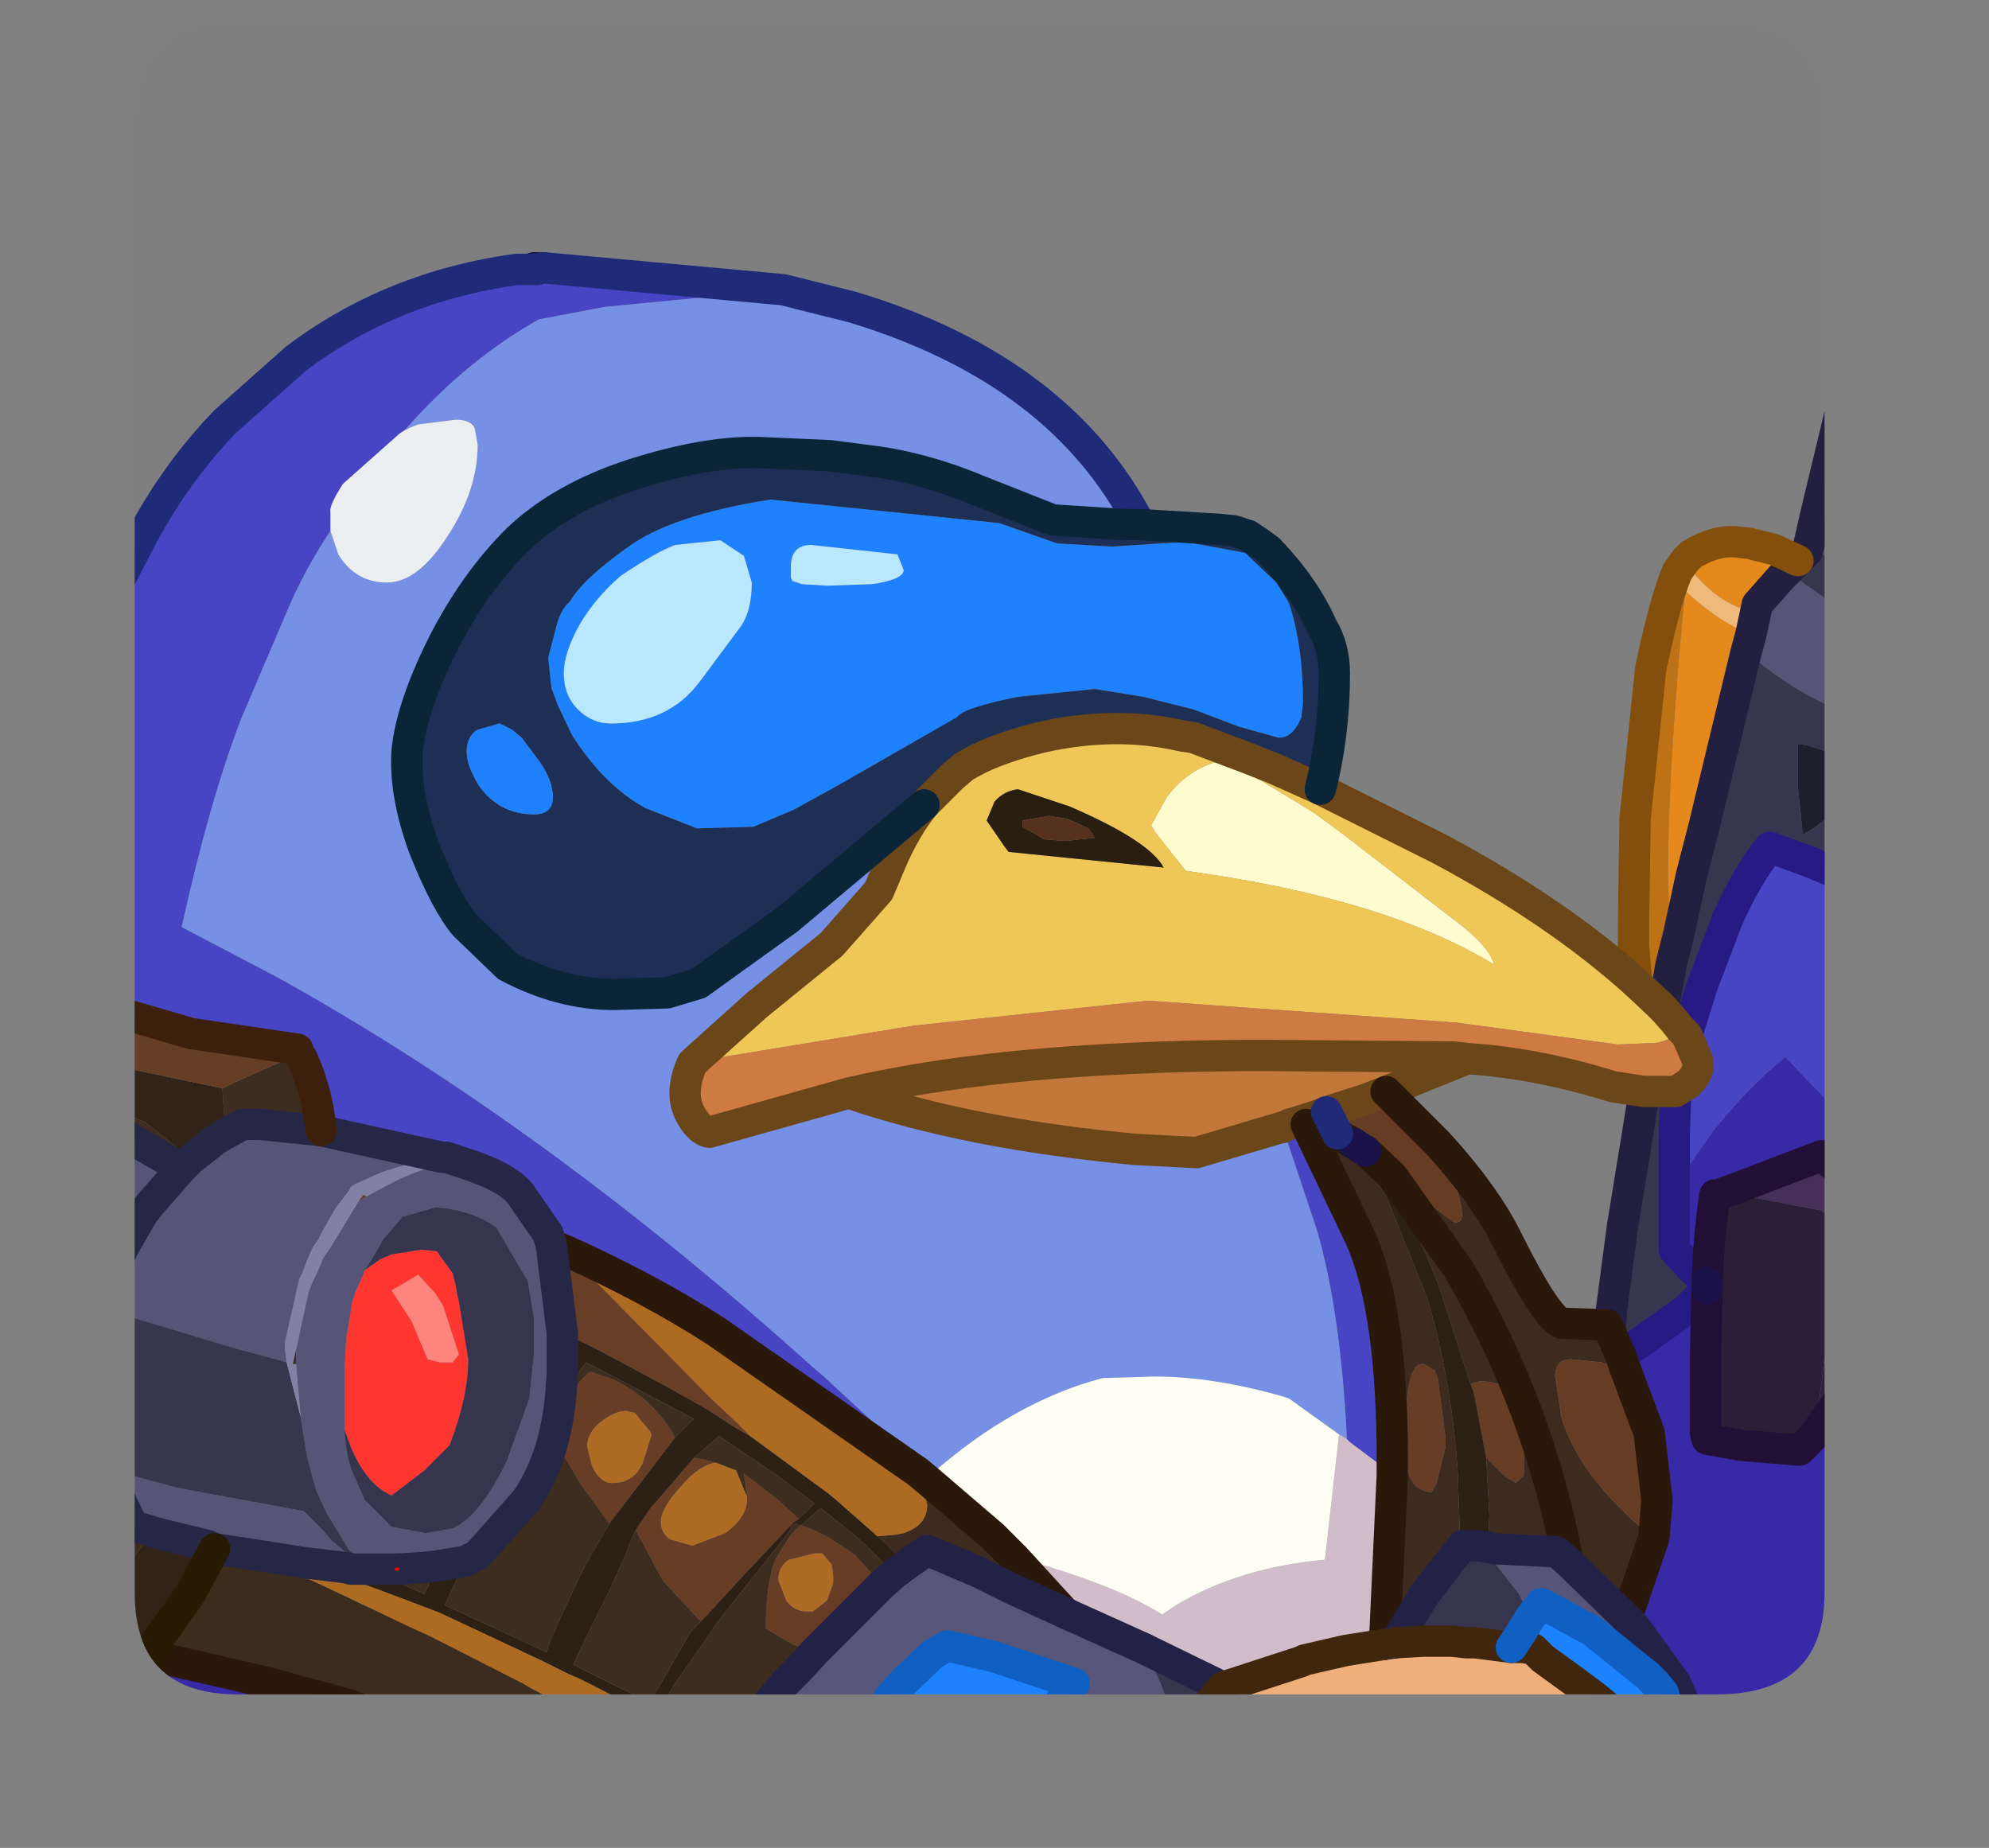 <?xml version="1.0" encoding="UTF-8" standalone="no"?>
<svg xmlns:ffdec="https://www.free-decompiler.com/flash" xmlns:xlink="http://www.w3.org/1999/xlink" ffdec:objectType="frame" height="59.0px" width="63.5px" xmlns="http://www.w3.org/2000/svg">
  <rect width="100%" height="100%" fill="#808080" stroke="none"/>
  <g transform="matrix(1.0, 0.0, 0.0, 1.0, 4.3, 0.7)">
    <clipPath id="clipPath0" transform="matrix(1.0, 0.0, 0.0, 1.0, 0.0, 0.0)">
      <path d="M50.5 0.0 Q53.95 0.0 53.95 3.3 L53.95 50.15 Q53.95 53.4 50.5 53.4 L3.3 53.4 Q0.0 53.4 0.0 50.15 L0.0 3.3 Q0.0 0.0 3.3 0.0 L50.5 0.0" fill="#000000" fill-rule="evenodd" stroke="none"/>
    </clipPath>
    <g clip-path="url(#clipPath0)">
      <use ffdec:characterId="2" height="59.0" transform="matrix(1.0, 0.0, 0.0, 1.0, -4.3, -0.7)" width="63.5" xlink:href="#shape1"/>
    </g>
    <use ffdec:characterId="3" height="53.4" transform="matrix(1.0, 0.0, 0.0, 1.0, 0.0, 0.0)" width="53.95" xlink:href="#shape2"/>
  </g>
  <defs>
    <g id="shape1" transform="matrix(1.0, 0.0, 0.0, 1.0, 4.3, 0.7)">
      <path d="M56.35 4.15 L56.85 1.75 57.75 2.3 58.7 2.8 58.2 5.35 58.15 5.35 57.85 5.2 56.7 4.45 56.35 4.15" fill="#8f8eae" fill-rule="evenodd" stroke="none"/>
      <path d="M56.85 1.75 L56.9 1.65 57.0 1.2 57.1 0.55 Q57.8 0.05 58.7 -0.2 L58.7 2.8 57.75 2.3 56.85 1.75" fill="#cae5ee" fill-rule="evenodd" stroke="none"/>
      <path d="M58.7 5.5 L58.7 19.05 58.4 18.95 56.0 18.15 55.7 18.0 Q54.4 17.4 53.45 16.7 L53.7 15.6 Q54.55 16.35 55.95 16.75 L56.9 11.95 57.95 6.5 56.15 5.1 56.35 4.15 56.7 4.45 57.85 5.2 58.15 5.35 58.2 5.35 58.7 5.5 M58.7 20.3 L58.7 23.05 55.7 22.45 54.8 22.15 Q53.3 21.55 52.05 20.6 L51.45 20.1 51.6 19.55 51.75 18.85 51.8 18.6 52.55 17.75 52.75 17.55 54.1 18.5 55.45 19.2 55.8 19.35 58.7 20.3 M-3.8 46.85 L-3.8 44.6 -3.75 44.6 -3.6 44.6 -1.25 44.75 -1.15 44.8 -1.0 45.65 -0.85 46.2 1.15 46.75 1.35 46.8 2.15 46.95 5.4 47.55 6.0 48.15 6.3 48.5 7.25 49.3 7.45 49.4 7.3 49.4 6.9 49.4 6.7 49.35 5.45 49.2 3.85 48.95 2.55 48.75 2.35 48.65 0.9 48.3 0.55 48.2 0.05 48.05 -0.05 48.05 -0.5 47.1 -0.6 46.9 -0.85 46.3 -2.0 46.55 -3.3 46.8 -3.8 46.85 M-3.8 39.35 L-3.8 35.4 Q-2.95 34.8 -1.85 34.8 L-1.05 34.9 -0.15 35.65 1.5 36.6 1.8 36.3 2.45 35.8 2.55 35.7 2.65 35.65 2.9 35.5 3.45 35.2 4.0 35.2 5.95 35.4 9.8 36.25 Q8.15 36.55 7.4 36.95 L7.05 37.1 6.9 37.2 6.85 37.3 6.4 37.9 6.0 38.6 5.85 38.9 5.7 39.1 5.5 39.55 5.35 39.95 5.25 40.15 4.8 42.15 4.8 42.35 4.85 42.8 4.7 42.75 3.2 42.35 -0.95 41.1 -0.8 40.35 -0.4 39.2 0.2 38.15 0.45 37.8 1.5 36.6 0.45 37.8 0.2 38.15 -0.4 39.2 -0.8 40.35 -3.8 39.35 M47.65 51.0 L47.7 51.05 47.9 51.25 48.3 52.8 46.5 51.35 46.1 51.15 Q45.6 50.85 44.9 50.5 L44.55 50.95 44.2 50.2 43.3 49.05 43.15 48.9 42.9 48.65 43.2 48.7 43.45 48.75 44.45 48.8 45.4 48.85 45.75 49.15 47.65 51.0 M5.3 44.55 L5.15 42.85 5.15 42.55 5.15 42.4 5.55 40.55 5.65 40.3 5.95 39.65 6.0 39.5 6.3 39.05 7.15 37.65 7.4 37.5 8.05 37.15 Q9.25 36.5 10.4 36.4 11.85 36.85 12.3 37.4 L13.2 38.7 13.3 39.05 13.65 41.85 13.65 43.2 13.6 43.9 Q13.4 45.9 12.5 47.2 L10.95 48.95 10.55 49.15 9.65 49.3 9.2 49.35 8.45 49.4 8.4 49.4 8.35 49.4 7.8 49.4 7.5 49.25 6.85 48.8 6.15 47.65 5.8 46.9 5.7 46.55 5.5 45.8 5.3 44.55 M7.35 39.85 L7.3 40.0 7.05 40.55 6.95 40.85 6.75 42.1 6.7 43.15 6.7 43.6 6.7 44.95 Q6.75 45.85 6.95 46.3 L7.35 47.2 7.5 47.35 8.0 47.85 8.2 48.05 9.3 48.25 10.15 48.1 10.25 48.05 Q11.1 47.6 11.9 45.9 L12.6 43.95 12.75 42.5 12.75 41.95 12.75 41.4 12.55 40.2 11.55 38.5 11.35 38.35 Q10.55 37.9 9.6 37.85 L8.55 38.15 7.95 38.85 7.6 39.45 7.35 39.85 M-0.85 46.3 L-0.85 46.2 -0.85 46.3" fill="#565577" fill-rule="evenodd" stroke="none"/>
      <path d="M58.7 2.8 L58.7 5.5 58.2 5.35 58.7 2.8 M53.7 15.6 L54.7 11.45 56.15 5.1 57.95 6.5 56.9 11.95 55.95 16.75 Q54.55 16.35 53.7 15.6" fill="#717098" fill-rule="evenodd" stroke="none"/>
      <path d="M49.5 17.2 L49.6 17.1 49.7 17.0 Q50.45 16.55 51.1 16.6 L51.55 16.65 52.35 16.85 53.1 17.2 52.75 17.55 52.55 17.75 51.8 18.6 51.75 18.85 Q50.6 18.65 49.65 17.45 L49.55 17.35 49.5 17.2 M49.5 18.15 L49.65 18.3 Q50.65 19.2 51.6 19.55 L51.45 20.1 50.1 25.7 49.7 27.25 49.3 29.1 49.05 30.1 48.95 27.35 Q48.95 24.15 49.4 19.2 L49.5 18.15" fill="#e68a1d" fill-rule="evenodd" stroke="none"/>
      <path d="M49.15 17.8 L49.25 17.55 49.5 17.2 49.55 17.35 49.65 17.45 Q50.6 18.65 51.75 18.85 L51.6 19.55 Q50.65 19.2 49.65 18.3 L49.5 18.15 49.15 17.8" fill="#f0bb79" fill-rule="evenodd" stroke="none"/>
      <path d="M47.95 30.7 L47.85 29.5 47.85 28.8 47.9 25.45 48.4 20.65 Q48.8 18.75 49.15 17.8 L49.5 18.15 49.4 19.2 Q48.95 24.15 48.95 27.35 L49.05 30.1 48.8 31.5 47.95 30.7" fill="#bd7215" fill-rule="evenodd" stroke="none"/>
      <path d="M58.7 19.05 L58.7 20.3 55.8 19.35 55.45 19.2 54.1 18.5 52.75 17.55 53.1 17.2 53.4 16.9 53.45 16.7 Q54.4 17.4 55.7 18.0 L56.0 18.15 58.4 18.95 58.7 19.05 M58.7 23.05 L58.7 29.8 58.6 29.55 54.65 27.3 53.55 26.85 52.2 26.35 Q51.5 27.2 50.85 28.65 L50.05 30.75 49.55 32.35 49.35 32.15 49.15 31.9 48.8 31.5 49.05 30.1 49.3 29.1 49.7 27.25 50.1 25.7 51.45 20.1 52.05 20.6 Q53.3 21.55 54.8 22.15 L55.7 22.45 58.7 23.05 M-3.8 44.6 L-3.8 39.35 -0.8 40.35 -0.95 41.1 3.2 42.35 4.7 42.75 4.85 42.8 5.3 44.55 5.5 45.8 5.7 46.55 5.8 46.9 6.15 47.65 6.85 48.8 7.5 49.25 7.8 49.4 7.5 49.4 7.45 49.4 7.25 49.3 6.3 48.5 6.0 48.15 5.4 47.55 2.15 46.95 1.35 46.8 1.15 46.75 -0.85 46.2 -1.0 45.65 -1.15 44.8 -1.25 44.75 -3.6 44.6 -3.75 44.6 -3.8 44.6 M53.4 23.1 L53.1 23.05 53.1 24.45 53.2 25.4 53.25 25.95 53.6 25.75 54.05 25.4 54.5 23.45 53.4 23.1 M49.2 34.15 L49.15 35.6 49.15 37.2 49.15 37.65 49.15 37.9 49.15 39.2 49.75 39.85 50.2 40.25 50.2 40.45 49.55 41.1 47.45 42.6 47.1 41.8 47.15 41.1 47.5 38.45 47.55 38.15 48.2 34.15 48.5 34.15 49.2 34.15 M-1.15 44.8 L-1.2 43.85 -0.95 41.1 -1.2 43.85 -1.15 44.8" fill="#38364e" fill-rule="evenodd" stroke="none"/>
      <path d="M53.4 23.1 L54.5 23.45 54.05 25.4 53.6 25.75 53.25 25.95 53.2 25.4 53.1 24.45 53.1 23.05 53.4 23.1" fill="#1f1e2c" fill-rule="evenodd" stroke="none"/>
      <path d="M58.7 29.8 L58.7 37.1 58.05 36.1 57.2 34.2 54.5 28.65 57.5 29.35 58.7 29.8" fill="#7493e6" fill-rule="evenodd" stroke="none"/>
      <path d="M58.7 37.1 L58.7 40.85 Q57.3 37.95 55.9 36.4 L52.7 33.05 Q51.45 34.05 50.25 35.6 L49.15 37.2 49.15 35.6 49.2 34.15 49.6 33.9 Q50.05 33.45 49.85 33.05 L49.55 32.35 50.05 30.75 50.85 28.65 Q51.5 27.2 52.2 26.35 L53.55 26.85 54.65 27.3 58.6 29.55 58.7 29.8 57.5 29.35 54.5 28.65 57.2 34.2 58.05 36.1 58.7 37.1 M58.7 55.15 L58.7 57.8 57.25 57.8 58.7 55.15 M7.25 57.8 L-3.8 57.8 -3.8 55.85 Q-2.05 54.65 -0.65 53.25 3.5 55.1 7.25 57.8 M-3.8 30.5 L-3.8 26.95 -3.7 26.6 -2.2 21.85 Q-1.55 19.8 0.25 16.4 1.35 14.35 2.9 12.75 L5.15 10.75 Q8.2 8.45 12.2 7.9 L12.85 7.9 13.05 7.85 20.7 8.55 15.0 9.1 12.9 9.5 Q10.6 10.8 8.7 12.95 L8.6 13.05 8.45 13.15 6.65 14.75 Q6.2 15.45 6.25 15.65 L6.25 16.25 Q5.55 17.3 5.0 18.5 L3.4 22.25 Q2.4 24.85 1.5 28.9 L4.55 30.5 Q13.05 35.2 21.65 42.95 L21.95 43.2 25.4 46.4 25.3 46.55 25.0 46.3 18.55 41.8 Q16.45 40.45 13.8 39.25 L13.3 39.05 13.2 38.7 12.3 37.4 Q11.85 36.85 10.4 36.4 L9.95 36.25 9.8 36.25 5.95 35.4 Q5.85 34.25 5.35 33.1 L5.25 32.95 5.2 32.8 1.8 32.3 -1.8 31.25 -3.8 30.5 M36.6 35.3 L36.65 35.3 36.85 35.2 37.5 35.0 37.8 34.9 38.05 34.8 38.35 35.4 38.4 35.5 37.4 35.2 39.0 38.55 Q40.1 40.7 40.15 45.5 L40.15 46.4 40.0 46.25 38.8 45.35 38.7 45.25 Q38.5 41.2 37.75 38.6 L36.75 35.6 36.6 35.3" fill="#4845c6" fill-rule="evenodd" stroke="none"/>
      <path d="M58.7 40.85 L58.7 55.15 57.25 57.8 50.85 57.8 50.25 56.95 50.0 56.6 50.0 55.95 49.8 54.45 49.2 53.05 47.9 51.25 47.7 51.05 47.65 51.0 47.65 50.9 48.5 48.4 48.6 47.2 48.35 45.05 47.55 42.9 47.45 42.6 49.55 41.1 50.2 40.45 50.15 42.6 50.15 45.05 50.2 45.25 51.3 45.45 53.15 45.6 53.6 45.15 55.65 42.25 57.15 39.2 55.05 37.2 54.85 37.0 53.85 36.2 51.1 37.25 50.55 37.45 50.45 37.45 Q50.25 38.8 50.2 40.25 L49.75 39.85 49.15 39.2 49.15 37.9 49.15 37.65 49.15 37.2 50.25 35.6 Q51.45 34.05 52.7 33.05 L55.9 36.4 Q57.3 37.95 58.7 40.85 M16.6 57.8 L7.25 57.8 Q3.5 55.1 -0.65 53.25 L-0.45 53.05 0.25 52.25 0.4 52.15 2.65 52.65 4.35 53.05 6.9 53.75 8.3 54.35 16.65 57.7 16.6 57.8" fill="#3829a8" fill-rule="evenodd" stroke="none"/>
      <path d="M50.55 37.45 L51.1 37.25 53.85 36.2 54.85 37.0 55.05 37.2 54.3 37.7 54.15 37.8 53.9 38.0 53.85 37.95 51.25 37.45 50.7 37.4 50.55 37.45" fill="#46305a" fill-rule="evenodd" stroke="none"/>
      <path d="M42.1 28.65 Q43.25 29.5 43.4 30.1 40.3 28.2 34.85 27.3 L33.55 27.1 32.6 25.9 32.45 25.65 32.95 24.75 Q33.7 23.75 34.85 23.55 L37.65 25.25 38.6 25.95 42.1 28.65" fill="#fffccf" fill-rule="evenodd" stroke="none"/>
      <path d="M37.85 24.5 L41.65 26.4 Q45.4 28.4 47.95 30.7 L48.8 31.5 49.15 31.9 49.35 32.15 Q49.15 32.5 48.55 32.6 L48.5 32.6 47.35 32.65 42.2 31.95 32.35 31.25 24.85 32.05 17.85 33.2 19.85 31.4 22.25 29.45 23.75 27.75 24.15 26.8 Q24.6 25.75 25.2 25.0 L26.1 24.1 26.45 23.8 Q27.3 23.25 28.9 22.85 31.3 22.3 33.45 22.8 L33.8 22.85 35.65 23.55 36.4 23.85 37.85 24.5 M42.1 28.65 L38.6 25.95 37.65 25.25 34.85 23.55 Q33.7 23.75 32.95 24.75 L32.45 25.65 32.6 25.9 33.55 27.1 34.85 27.3 Q40.3 28.2 43.4 30.1 43.25 29.5 42.1 28.65 M27.75 26.3 L27.9 26.5 32.85 27.0 Q32.4 26.15 29.85 25.05 L28.2 24.5 Q27.75 24.55 27.45 24.9 L27.2 25.5 27.75 26.3" fill="#f0c857" fill-rule="evenodd" stroke="none"/>
      <path d="M47.45 42.6 L47.55 42.9 47.1 42.85 46.95 42.85 46.85 42.8 45.85 42.7 Q45.35 42.7 45.35 43.25 L45.55 44.55 Q46.05 46.25 47.95 47.95 L48.5 48.4 47.65 50.9 47.65 51.0 45.75 49.15 Q44.85 44.25 42.25 39.8 L40.15 36.85 40.2 36.9 42.15 38.35 42.3 38.3 42.35 38.25 Q42.5 37.7 41.6 35.85 L41.6 35.8 Q43.15 37.5 43.85 38.95 45.05 41.35 45.55 41.55 L47.0 41.6 47.1 41.8 47.45 42.6 M38.35 35.4 L38.55 35.6 38.4 35.5 38.35 35.4" fill="#3d2b1d" fill-rule="evenodd" stroke="none"/>
      <path d="M47.55 42.9 L48.35 45.05 48.6 47.2 48.5 48.4 47.95 47.95 Q46.05 46.25 45.55 44.55 L45.35 43.25 Q45.35 42.7 45.85 42.7 L46.85 42.8 46.95 42.85 47.1 42.85 47.55 42.9 M38.05 34.8 L39.3 34.4 39.95 34.15 41.6 35.8 41.6 35.85 Q42.5 37.7 42.35 38.25 L42.3 38.3 42.15 38.35 40.2 36.9 40.15 36.85 39.3 36.05 38.9 35.8 38.55 35.6 38.35 35.4 38.05 34.8" fill="#663c24" fill-rule="evenodd" stroke="none"/>
      <path d="M22.8 34.2 L23.25 34.1 Q28.05 33.05 35.45 33.0 L35.75 33.0 36.2 33.0 36.3 33.0 42.1 33.05 42.55 33.1 39.95 34.15 39.3 34.4 38.05 34.8 37.8 34.9 37.5 35.0 36.85 35.2 36.65 35.3 36.6 35.3 33.9 36.1 31.95 36.0 Q26.6 35.5 22.8 34.2" fill="#c3773b" fill-rule="evenodd" stroke="none"/>
      <path d="M49.55 32.35 L49.85 33.05 Q50.05 33.45 49.6 33.9 L49.2 34.15 48.5 34.15 48.2 34.15 47.2 34.0 Q44.8 33.25 42.55 33.1 L42.1 33.05 36.3 33.0 36.2 33.0 35.75 33.0 35.45 33.0 Q28.05 33.05 23.25 34.1 L22.8 34.2 18.35 35.45 Q18.0 35.4 17.7 34.8 17.4 34.15 17.8 33.25 L17.85 33.2 24.85 32.05 32.35 31.25 42.2 31.95 47.35 32.65 48.5 32.6 48.55 32.6 Q49.15 32.5 49.35 32.15 L49.55 32.35" fill="#cf7a43" fill-rule="evenodd" stroke="none"/>
      <path d="M53.6 45.15 L53.15 45.6 51.3 45.45 50.2 45.25 50.15 45.05 50.15 42.6 50.2 40.45 50.2 40.25 Q50.25 38.8 50.45 37.45 L50.55 37.45 50.7 37.4 51.25 37.45 53.85 37.95 53.9 38.0 54.15 38.15 Q54.15 42.05 53.6 45.15" fill="#2c1e37" fill-rule="evenodd" stroke="none"/>
      <path d="M41.5 43.05 L41.6 43.3 41.85 45.2 41.85 45.5 41.55 46.7 41.4 46.95 Q40.9 46.9 40.7 46.45 40.55 46.1 40.55 45.35 40.55 42.85 41.1 42.85 L41.15 42.85 41.5 43.05 M42.65 43.5 L42.75 43.45 42.95 43.4 Q43.85 43.4 44.15 44.1 L44.35 45.7 44.35 46.4 44.1 46.65 43.75 46.45 43.5 46.2 43.15 45.85 42.75 43.75 42.65 43.5 M14.95 44.65 Q14.45 45.0 14.45 45.5 L14.6 46.1 Q14.85 46.65 15.25 46.65 15.75 46.65 16.05 46.3 L16.2 46.05 16.35 45.6 16.5 45.1 16.45 45.0 15.95 44.4 15.9 44.4 15.7 44.35 Q15.35 44.35 14.95 44.65 M15.15 47.95 L14.25 46.7 13.5 45.45 13.65 44.65 Q14.0 43.45 14.55 43.1 L15.3 43.35 Q16.6 44.0 17.25 45.2 L17.1 45.4 15.15 47.95 M17.85 45.85 L18.2 45.9 18.55 46.0 Q18.0 46.1 17.45 46.75 16.8 47.45 16.8 47.9 16.8 48.25 17.1 48.45 L17.8 48.65 18.85 48.25 Q19.55 47.75 19.55 47.15 L19.55 47.1 19.45 46.35 20.55 47.2 21.2 47.8 21.05 47.9 20.8 48.15 19.3 49.75 18.1 51.05 18.0 51.0 16.85 49.75 16.05 48.25 16.0 48.15 16.5 47.4 16.65 47.25 17.85 45.85 M21.25 48.0 Q21.75 48.15 22.25 48.45 L23.0 48.95 23.85 49.9 21.7 52.05 21.0 51.8 20.75 51.65 20.15 51.3 20.15 51.25 Q20.15 49.9 20.45 49.1 L20.95 48.3 21.0 48.25 21.25 48.0 M22.25 49.25 L21.95 48.9 21.7 48.9 20.9 49.1 Q20.55 49.3 20.55 49.75 L20.8 50.4 Q21.05 50.75 21.45 50.75 L21.65 50.75 22.1 50.4 22.3 49.85 22.3 49.6 22.25 49.25" fill="#673d25" fill-rule="evenodd" stroke="none"/>
      <path d="M40.15 36.85 L42.25 39.8 Q44.85 44.25 45.75 49.15 L45.4 48.85 44.45 48.8 43.45 48.75 43.2 48.7 43.25 47.7 43.15 45.85 43.5 46.2 43.75 46.45 44.1 46.65 44.35 46.4 44.35 45.7 44.15 44.1 Q43.85 43.4 42.95 43.4 L42.75 43.45 42.65 43.5 41.6 40.25 Q40.65 37.9 39.6 36.4 L39.3 36.05 40.15 36.85 M41.5 43.05 L41.15 42.85 41.1 42.85 Q40.55 42.85 40.55 45.35 40.55 46.1 40.7 46.45 40.9 46.9 41.4 46.95 L41.55 46.7 41.85 45.5 41.85 45.2 41.6 43.3 41.5 43.05 M38.9 35.8 L39.0 35.95 40.0 37.6 41.25 40.7 Q42.05 43.35 42.25 46.45 L42.25 46.65 42.3 48.1 42.25 48.4 42.15 48.95 41.15 50.25 40.25 51.75 39.9 51.8 40.15 46.4 40.15 45.5 Q40.1 40.7 39.0 38.55 L37.4 35.2 38.4 35.5 38.55 35.6 38.9 35.8 M25.0 46.3 L25.3 46.55 27.4 48.35 28.1 49.05 29.7 50.8 27.95 50.0 26.95 49.5 25.3 48.8 24.65 49.25 23.95 48.55 23.7 48.35 24.3 48.3 24.55 48.25 Q25.3 48.0 25.3 47.35 L25.15 46.65 25.0 46.3" fill="#3d2b1f" fill-rule="evenodd" stroke="none"/>
      <path d="M43.15 45.85 L43.25 47.7 43.2 48.7 42.9 48.65 42.8 48.65 42.4 48.65 42.15 48.95 42.25 48.4 42.3 48.1 42.25 46.65 42.25 46.45 Q42.05 43.35 41.25 40.7 L40.0 37.6 39.0 35.95 38.9 35.8 39.3 36.05 39.6 36.4 Q40.65 37.9 41.6 40.25 L42.65 43.5 42.75 43.75 43.15 45.85 M5.45 49.2 L6.7 49.35 6.9 49.4 7.3 49.4 7.45 49.4 7.5 49.4 9.25 50.2 9.65 49.3 10.55 49.15 9.9 50.55 13.15 52.05 13.3 51.6 14.15 49.75 14.4 49.25 15.15 47.95 17.1 45.4 17.25 45.2 17.85 44.6 14.8 43.0 14.4 42.8 14.25 43.0 13.6 43.9 13.65 43.2 13.65 41.85 14.0 42.0 14.8 42.4 16.95 43.55 18.2 44.25 19.05 44.8 19.65 45.15 22.1 46.95 22.35 47.15 23.6 48.25 23.7 48.35 23.95 48.55 24.65 49.25 24.25 49.55 23.3 48.6 22.9 48.25 21.9 47.45 21.5 47.8 21.35 47.95 21.25 48.0 21.1 47.95 21.0 48.0 20.9 48.2 20.1 49.2 18.6 51.1 18.3 51.55 17.25 53.05 16.8 53.8 19.15 54.9 18.85 55.3 16.65 54.15 16.25 53.95 14.5 53.05 14.2 52.9 13.85 52.75 13.05 52.35 9.75 50.8 9.1 50.55 5.9 49.35 5.45 49.2 M21.2 47.8 L21.35 47.65 21.45 47.55 21.7 47.3 20.5 46.4 18.65 45.15 18.2 45.55 17.85 45.85 16.65 47.25 16.5 47.4 16.0 48.15 15.8 48.6 15.65 49.0 15.1 50.2 14.55 51.3 14.0 52.45 15.2 53.05 16.45 53.65 16.7 53.2 16.8 53.05 17.75 51.4 17.8 51.35 18.1 51.05 19.3 49.75 20.8 48.15 21.05 47.9 21.2 47.8" fill="#2d2015" fill-rule="evenodd" stroke="none"/>
      <path d="M21.0 57.8 L18.3 57.8 18.35 56.9 18.5 56.45 18.7 55.7 18.8 55.35 18.85 55.3 19.15 54.9 20.0 53.95 20.4 55.1 20.5 55.55 20.7 56.4 21.0 57.8 M47.9 51.25 L49.2 53.05 49.8 54.45 50.0 55.95 50.0 56.6 49.75 56.3 49.2 55.7 48.9 55.4 48.9 55.2 48.85 53.55 48.8 53.35 48.55 53.05 48.3 52.8 47.9 51.25 M42.15 48.95 L42.4 48.65 42.8 48.65 42.9 48.65 43.15 48.9 43.3 49.05 44.2 50.2 44.55 50.95 44.25 51.45 43.95 51.9 42.8 51.75 42.5 51.75 42.05 51.7 41.7 51.7 41.15 51.7 40.25 51.75 41.15 50.25 42.15 48.95 M32.25 51.95 L32.45 52.05 34.5 53.05 34.65 53.15 34.7 53.2 33.05 55.3 33.1 54.65 33.05 53.85 32.75 53.05 32.25 51.95" fill="#37354d" fill-rule="evenodd" stroke="none"/>
      <path d="M55.05 37.2 L57.15 39.2 55.65 42.25 53.6 45.15 Q54.15 42.05 54.15 38.15 L53.9 38.0 54.15 37.8 54.3 37.7 55.05 37.2" fill="#30213e" fill-rule="evenodd" stroke="none"/>
      <path d="M20.7 8.55 L22.9 9.1 Q29.55 11.1 32.1 16.05 L31.6 16.05 29.3 15.9 26.9 14.95 Q25.1 14.2 23.35 14.0 L22.2 13.85 19.95 13.75 Q18.25 13.7 15.9 14.45 13.6 15.2 12.2 16.55 10.85 17.9 9.85 19.85 8.85 21.85 8.7 23.25 8.6 24.65 9.25 26.4 9.95 28.15 10.55 28.85 L11.9 30.15 Q13.6 31.05 15.3 31.05 L17.0 31.0 18.0 30.7 20.85 28.65 25.2 25.0 Q24.6 25.75 24.15 26.8 L23.75 27.75 22.25 29.45 19.85 31.4 17.85 33.2 17.8 33.25 Q17.4 34.15 17.7 34.8 18.0 35.4 18.35 35.45 L22.8 34.2 Q26.6 35.5 31.95 36.0 L33.9 36.1 36.6 35.3 36.75 35.6 37.75 38.6 Q38.5 41.2 38.7 45.25 L38.55 45.15 38.45 45.1 36.85 43.95 36.7 43.9 Q34.45 43.25 32.55 43.25 L30.9 43.3 Q28.05 44.05 25.4 46.4 L21.95 43.2 21.65 42.95 Q13.05 35.2 4.55 30.5 L1.5 28.9 Q2.4 24.85 3.4 22.25 L5.0 18.5 Q5.55 17.3 6.25 16.25 L6.5 17.0 Q7.05 17.9 8.05 17.9 9.05 17.9 10.0 16.4 10.95 14.95 10.95 13.5 L10.85 12.95 Q10.7 12.7 10.25 12.7 L9.05 12.85 8.8 12.95 8.6 13.05 8.7 12.95 Q10.6 10.8 12.9 9.5 L15.0 9.1 20.7 8.55" fill="#7591e5" fill-rule="evenodd" stroke="none"/>
      <path d="M25.85 57.8 L22.45 57.8 22.3 57.5 22.0 56.65 22.7 55.5 24.1 53.5 24.5 53.05 25.5 52.1 25.95 51.85 27.45 52.2 30.0 53.05 28.7 54.75 25.85 57.8 M27.6 16.0 L29.45 16.65 31.2 16.75 33.55 16.6 35.45 16.95 36.45 17.9 36.85 18.55 Q37.3 19.9 37.3 21.75 L37.25 22.2 Q36.95 22.9 36.5 22.85 L35.25 22.5 33.8 21.95 32.2 21.55 30.65 21.3 28.2 21.55 Q26.45 21.9 26.25 22.2 L22.5 24.35 21.05 25.15 19.75 25.7 17.95 25.75 16.3 25.1 Q14.95 24.35 13.95 22.75 L13.5 21.8 13.3 21.25 13.2 20.3 13.5 19.15 Q13.65 18.7 13.9 18.5 14.3 17.8 15.7 16.8 17.1 15.75 20.3 15.25 L27.6 16.0 M21.6 16.7 Q20.95 16.7 20.95 17.4 L20.95 17.75 21.0 17.85 21.3 17.95 22.1 18.0 23.55 17.95 Q24.55 17.8 24.55 17.5 L24.35 17.0 21.6 16.7 M18.7 16.55 L17.25 16.7 Q16.6 16.95 15.5 17.7 14.7 18.4 14.2 19.25 13.7 20.15 13.7 20.8 13.7 21.5 14.15 21.95 14.6 22.4 15.2 22.4 17.05 22.4 18.05 21.05 L19.35 19.3 Q19.7 18.8 19.7 17.9 L19.45 17.05 18.7 16.55" fill="#1e82fe" fill-rule="evenodd" stroke="none"/>
      <path d="M32.1 16.05 L34.6 16.2 35.1 16.25 35.55 16.4 35.7 16.55 35.85 16.6 36.2 16.85 Q37.35 18.05 37.9 19.3 38.3 19.95 38.3 20.8 38.3 22.75 37.85 24.5 L36.4 23.85 35.65 23.55 33.8 22.85 33.45 22.8 Q31.3 22.3 28.9 22.85 27.3 23.25 26.45 23.8 L26.1 24.1 25.2 25.0 20.85 28.65 18.0 30.7 17.0 31.0 15.3 31.05 Q13.6 31.05 11.9 30.15 L10.55 28.85 Q9.95 28.15 9.25 26.4 8.6 24.65 8.7 23.25 8.85 21.85 9.85 19.85 10.85 17.9 12.2 16.55 13.6 15.2 15.9 14.45 18.25 13.7 19.95 13.75 L22.2 13.85 23.35 14.0 Q25.1 14.2 26.9 14.95 L29.3 15.9 31.6 16.05 32.1 16.05 M27.6 16.0 L20.3 15.25 Q17.1 15.75 15.7 16.8 14.3 17.8 13.9 18.5 13.65 18.7 13.5 19.15 L13.2 20.3 13.3 21.25 13.5 21.8 13.95 22.75 Q14.95 24.35 16.3 25.1 L17.95 25.75 19.75 25.7 21.05 25.15 22.5 24.35 26.25 22.2 Q26.45 21.9 28.2 21.55 L30.65 21.3 32.2 21.55 33.8 21.95 35.25 22.5 36.5 22.85 Q36.95 22.9 37.25 22.2 L37.3 21.75 Q37.3 19.9 36.85 18.55 L36.45 17.9 35.45 16.95 33.55 16.6 31.2 16.75 29.45 16.65 27.6 16.0 M12.05 22.6 L11.65 22.4 10.95 22.6 Q10.6 22.8 10.6 23.3 10.6 23.75 11.0 24.4 11.65 25.3 12.75 25.3 13.35 25.3 13.35 24.75 13.35 24.25 12.95 23.65 L12.35 22.85 12.05 22.6" fill="#1d2f55" fill-rule="evenodd" stroke="none"/>
      <path d="M21.6 16.7 L24.35 17.0 24.55 17.5 Q24.55 17.8 23.55 17.95 L22.1 18.0 21.3 17.95 21.0 17.85 20.95 17.75 20.95 17.4 Q20.95 16.7 21.6 16.7 M18.7 16.55 L19.45 17.05 19.7 17.9 Q19.7 18.8 19.35 19.3 L18.05 21.05 Q17.05 22.4 15.2 22.4 14.6 22.4 14.15 21.95 13.7 21.5 13.7 20.8 13.7 20.15 14.2 19.25 14.7 18.4 15.5 17.7 16.6 16.95 17.25 16.7 L18.7 16.55" fill="#bae8ff" fill-rule="evenodd" stroke="none"/>
      <path d="M8.6 13.05 L8.8 12.95 9.05 12.85 10.25 12.7 Q10.7 12.7 10.85 12.95 L10.95 13.5 Q10.95 14.95 10.0 16.4 9.05 17.9 8.05 17.9 7.05 17.9 6.5 17.0 L6.25 16.25 6.25 15.65 Q6.2 15.45 6.65 14.75 L8.45 13.15 8.6 13.05" fill="#ecf0f3" fill-rule="evenodd" stroke="none"/>
      <path d="M12.05 22.6 L12.35 22.85 12.95 23.65 Q13.35 24.25 13.35 24.75 13.35 25.3 12.75 25.3 11.65 25.3 11.0 24.4 10.6 23.75 10.6 23.3 10.6 22.8 10.95 22.6 L11.65 22.4 12.05 22.6" fill="#1f81ff" fill-rule="evenodd" stroke="none"/>
      <path d="M-3.8 35.4 L-3.8 32.95 Q-1.75 34.25 0.25 35.1 L0.3 35.1 1.8 36.3 1.5 36.6 -0.15 35.65 -1.05 34.9 -1.85 34.8 Q-2.95 34.8 -3.8 35.4 M2.9 35.5 L2.8 34.05 3.2 33.85 5.25 32.95 5.35 33.1 Q5.85 34.25 5.95 35.4 L4.0 35.2 3.45 35.2 2.9 35.5" fill="#3d2d20" fill-rule="evenodd" stroke="none"/>
      <path d="M-3.8 53.25 L-3.8 53.1 -3.7 53.05 -2.9 52.4 -2.8 52.3 -2.2 51.7 -2.1 51.6 -1.45 50.9 0.55 48.25 0.55 48.2 0.9 48.3 2.35 48.65 2.55 48.75 1.8 50.15 1.7 50.3 0.6 51.85 -0.05 52.05 -2.05 52.7 -2.35 52.8 -3.1 53.05 -3.8 53.25 M-3.8 32.95 L-3.8 32.25 Q-1.6 33.15 -0.05 33.45 L2.8 34.05 2.9 35.5 2.65 35.65 2.55 35.7 2.45 35.8 1.8 36.3 0.3 35.1 0.25 35.1 Q-1.75 34.25 -3.8 32.95" fill="#312317" fill-rule="evenodd" stroke="none"/>
      <path d="M-3.8 32.25 L-3.8 30.5 -1.8 31.25 1.8 32.3 5.2 32.8 5.25 32.95 3.2 33.85 2.8 34.05 -0.05 33.45 Q-1.6 33.15 -3.8 32.25 M-3.5 25.3 L-3.8 26.4 -3.8 25.45 -3.5 25.3" fill="#663e25" fill-rule="evenodd" stroke="none"/>
      <path d="M9.8 36.25 L9.95 36.25 10.4 36.4 Q9.25 36.5 8.05 37.15 L7.4 37.5 7.3 37.45 7.15 37.65 6.3 39.05 6.0 39.5 5.95 39.65 5.65 40.3 5.55 40.55 5.15 42.4 5.05 42.85 5.15 42.85 5.3 44.55 4.85 42.8 4.8 42.35 4.8 42.15 5.25 40.15 5.35 39.95 5.5 39.55 5.7 39.1 5.85 38.9 6.0 38.6 6.4 37.9 6.85 37.3 6.9 37.2 7.05 37.1 7.4 36.95 Q8.15 36.55 9.8 36.25" fill="#8382a6" fill-rule="evenodd" stroke="none"/>
      <path d="M7.35 39.85 L7.85 39.5 8.2 39.35 9.15 39.2 9.65 39.25 9.75 39.4 10.15 39.95 10.25 40.35 10.3 40.65 10.35 40.85 10.65 42.7 Q10.65 43.9 10.05 45.45 L9.25 46.25 8.2 47.05 Q7.4 46.7 6.9 45.5 L6.7 44.95 6.7 43.6 6.7 43.15 6.75 42.1 6.95 40.85 7.05 40.55 7.3 40.0 7.35 39.85 M8.2 40.5 L8.85 41.5 9.35 42.7 9.75 42.8 10.15 42.8 10.35 42.55 9.85 41.0 9.6 40.6 9.05 40.0 8.55 40.3 8.2 40.5" fill="#ff362f" fill-rule="evenodd" stroke="none"/>
      <path d="M6.7 44.95 L6.9 45.5 Q7.4 46.7 8.2 47.05 L9.25 46.25 10.05 45.45 Q10.65 43.9 10.65 42.7 L10.35 40.85 10.3 40.65 10.25 40.35 10.15 39.95 9.75 39.4 9.65 39.25 9.15 39.2 8.2 39.35 7.85 39.5 7.35 39.85 7.6 39.45 7.95 38.85 8.55 38.15 9.6 37.85 Q10.55 37.9 11.35 38.35 L11.55 38.5 12.55 40.2 12.75 41.4 12.75 41.95 12.75 42.5 12.6 43.95 11.9 45.9 Q11.1 47.6 10.25 48.05 L10.15 48.1 9.3 48.25 8.2 48.05 8.0 47.85 7.5 47.35 7.35 47.2 6.95 46.3 Q6.75 45.85 6.7 44.95" fill="#37344f" fill-rule="evenodd" stroke="none"/>
      <path d="M7.15 37.65 L7.3 37.45 7.4 37.5 7.15 37.65 M13.3 39.05 L13.8 39.25 14.85 40.35 18.4 43.95 19.2 44.7 19.65 45.15 19.05 44.8 18.2 44.25 16.95 43.55 14.8 42.4 14.0 42.0 13.65 41.85 13.3 39.05" fill="#683e26" fill-rule="evenodd" stroke="none"/>
      <path d="M5.15 42.85 L5.05 42.85 5.15 42.4 5.15 42.55 5.15 42.85 M7.5 49.4 L7.8 49.4 8.35 49.4 8.4 49.4 8.45 49.4 9.2 49.35 9.65 49.3 9.25 50.2 7.5 49.4 M10.55 49.15 L10.95 48.95 12.5 47.2 Q13.4 45.9 13.6 43.9 L14.25 43.0 14.4 42.8 14.8 43.0 17.85 44.6 17.25 45.2 Q16.6 44.0 15.3 43.35 L14.55 43.1 Q14.0 43.45 13.65 44.65 L13.5 45.45 14.25 46.7 15.15 47.95 14.4 49.25 14.15 49.75 13.3 51.6 13.15 52.05 9.9 50.55 10.55 49.15 M18.55 46.0 L18.2 45.9 17.85 45.85 18.2 45.55 18.65 45.15 20.5 46.4 21.7 47.3 21.45 47.55 21.35 47.65 21.2 47.8 20.55 47.2 19.45 46.35 19.55 47.1 19.2 46.25 18.55 46.0 M16.0 48.15 L16.05 48.25 16.85 49.75 18.0 51.0 18.1 51.05 17.8 51.35 17.75 51.4 16.8 53.05 16.7 53.2 16.45 53.65 15.2 53.05 14.0 52.45 14.55 51.3 15.1 50.2 15.65 49.0 15.8 48.6 16.0 48.15 M21.25 48.0 L21.35 47.95 21.5 47.8 21.9 47.45 22.9 48.25 23.3 48.6 24.25 49.55 23.85 49.9 23.0 48.95 22.25 48.45 Q21.75 48.15 21.25 48.0 L21.0 48.25 20.95 48.3 20.45 49.1 Q20.15 49.9 20.15 51.25 L20.15 51.3 20.75 51.65 21.0 51.8 21.7 52.05 21.2 52.6 20.8 53.0 20.75 53.05 20.0 53.95 19.15 54.9 16.8 53.8 17.25 53.05 18.3 51.55 18.6 51.1 20.1 49.2 20.9 48.2 21.0 48.0 21.1 47.95 21.25 48.0" fill="#3d2d1e" fill-rule="evenodd" stroke="none"/>
      <path d="M8.2 40.5 L8.55 40.3 9.05 40.0 9.6 40.6 9.85 41.0 10.35 42.55 10.15 42.8 9.75 42.8 9.35 42.7 8.85 41.5 8.2 40.5" fill="#ff857e" fill-rule="evenodd" stroke="none"/>
      <path d="M18.3 57.8 L16.9 57.8 16.65 57.7 8.3 54.35 6.9 53.75 4.35 53.05 2.65 52.65 0.4 52.15 0.6 51.85 1.7 50.3 1.8 50.15 2.55 48.75 3.85 48.95 4.85 49.4 5.85 49.85 8.8 51.25 9.45 51.55 12.4 53.05 12.65 53.2 13.5 53.65 15.15 54.5 15.75 54.85 16.15 55.1 18.1 56.2 18.5 56.45 18.35 56.9 18.3 57.8 M-3.8 50.05 L-3.8 46.85 -3.3 46.8 -2.0 46.55 -0.85 46.3 -0.6 46.9 -0.5 47.1 -0.05 48.05 0.05 48.05 0.55 48.2 0.55 48.25 -1.45 50.9 -1.9 50.35 -2.15 50.15 -3.8 50.05" fill="#3c2c1d" fill-rule="evenodd" stroke="none"/>
      <path d="M13.8 39.25 Q16.45 40.45 18.55 41.8 L25.0 46.3 25.15 46.65 25.3 47.35 Q25.3 48.0 24.55 48.25 L24.3 48.3 23.7 48.35 23.6 48.25 22.35 47.15 22.1 46.95 19.65 45.15 19.2 44.7 18.4 43.95 14.85 40.35 13.8 39.25 M3.85 48.95 L5.45 49.2 5.9 49.35 9.1 50.55 9.75 50.8 13.05 52.35 13.85 52.75 14.2 52.9 14.5 53.05 16.25 53.95 16.65 54.15 18.85 55.3 18.8 55.35 18.7 55.7 18.5 56.45 18.1 56.2 16.15 55.1 15.75 54.85 15.15 54.5 13.5 53.65 12.65 53.2 12.4 53.05 9.45 51.55 8.8 51.25 5.85 49.85 4.85 49.4 3.85 48.95" fill="#ae6a21" fill-rule="evenodd" stroke="none"/>
      <path d="M14.95 44.65 Q15.35 44.35 15.7 44.35 L15.9 44.4 15.95 44.4 16.45 45.0 16.5 45.1 16.35 45.6 16.2 46.05 16.05 46.3 Q15.75 46.65 15.25 46.65 14.85 46.65 14.6 46.1 L14.45 45.5 Q14.45 45.0 14.95 44.65 M18.55 46.0 L19.2 46.25 19.55 47.1 19.55 47.15 Q19.55 47.75 18.85 48.25 L17.8 48.65 17.1 48.45 Q16.8 48.25 16.8 47.9 16.8 47.45 17.45 46.75 18.0 46.1 18.55 46.0 M22.25 49.25 L22.3 49.6 22.3 49.85 22.1 50.4 21.65 50.75 21.45 50.75 Q21.05 50.75 20.8 50.4 L20.55 49.75 Q20.55 49.3 20.9 49.1 L21.7 48.9 21.95 48.9 22.25 49.25" fill="#af6b24" fill-rule="evenodd" stroke="none"/>
      <path d="M30.65 26.05 L30.45 25.75 29.8 25.45 29.2 25.35 28.6 25.45 28.35 25.5 28.35 25.7 29.05 26.1 29.7 26.15 30.65 26.05 M27.75 26.3 L27.2 25.5 27.45 24.9 Q27.75 24.55 28.2 24.5 L29.85 25.05 Q32.4 26.15 32.85 27.0 L27.9 26.5 27.75 26.3" fill="#291e10" fill-rule="evenodd" stroke="none"/>
      <path d="M30.65 26.05 L29.7 26.15 29.05 26.1 28.35 25.7 28.35 25.5 28.6 25.45 29.2 25.35 29.8 25.45 30.45 25.75 30.65 26.05" fill="#56311e" fill-rule="evenodd" stroke="none"/>
      <path d="M31.4 57.8 L25.85 57.8 28.7 54.75 30.0 53.05 27.45 52.2 25.95 51.85 25.5 52.1 24.5 53.05 24.1 53.5 22.7 55.5 22.0 56.65 22.3 57.5 22.45 57.8 21.0 57.8 20.7 56.4 20.5 55.55 20.4 55.1 20.0 53.95 20.75 53.05 20.8 53.0 21.2 52.6 21.7 52.05 23.85 49.9 24.25 49.55 24.65 49.25 25.3 48.8 26.95 49.5 27.95 50.0 29.7 50.8 32.25 51.95 32.75 53.05 33.05 53.85 33.1 54.65 33.05 55.3 32.45 56.2 31.75 57.25 31.4 57.8" fill="#575678" fill-rule="evenodd" stroke="none"/>
      <path d="M38.45 45.1 L38.55 45.15 38.7 45.25 38.8 45.35 40.0 46.25 40.15 46.4 39.9 51.8 38.65 52.0 37.35 52.3 37.25 52.35 35.1 53.05 34.95 53.1 34.8 53.15 34.7 53.2 34.65 53.15 34.5 53.05 32.45 52.05 32.25 51.95 29.7 50.8 28.1 49.05 28.25 49.05 29.1 49.3 Q31.55 50.05 32.8 50.85 L33.25 50.55 Q35.25 49.35 38.0 49.1 L38.45 45.1 M34.8 53.15 L34.65 53.15 34.8 53.15" fill="#d2beca" fill-rule="evenodd" stroke="none"/>
      <path d="M25.4 46.4 Q28.05 44.05 30.9 43.3 L32.55 43.25 Q34.45 43.25 36.7 43.9 L36.85 43.95 38.45 45.1 38.0 49.1 Q35.25 49.35 33.25 50.55 L32.8 50.85 Q31.55 50.05 29.1 49.3 L28.25 49.05 28.1 49.05 27.4 48.35 25.3 46.55 25.4 46.4" fill="#fffff5" fill-rule="evenodd" stroke="none"/>
      <path d="M47.7 57.8 L42.7 57.8 41.7 57.6 41.55 57.55 40.7 57.1 39.9 56.7 38.45 55.9 37.4 56.85 37.1 57.2 36.8 57.1 36.5 57.55 36.3 57.8 31.4 57.8 31.75 57.25 32.45 56.2 33.05 55.3 34.7 53.2 34.8 53.15 34.95 53.1 35.1 53.05 37.25 52.35 37.35 52.3 38.65 52.0 39.9 51.8 40.25 51.75 41.15 51.7 41.7 51.7 42.05 51.7 42.5 51.75 42.8 51.75 43.95 51.9 44.3 51.9 44.65 51.95 44.95 52.25 46.05 53.05 46.25 53.2 46.65 53.5 48.5 55.05 48.9 55.4 49.2 55.7 47.85 57.6 47.7 57.8" fill="#efb07a" fill-rule="evenodd" stroke="none"/>
      <path d="M50.85 57.8 L49.95 57.8 50.25 56.95 50.85 57.8 M39.0 57.8 L36.3 57.8 36.5 57.55 36.8 57.1 37.1 57.2 37.25 57.2 38.3 57.55 39.0 57.8" fill="#4f506f" fill-rule="evenodd" stroke="none"/>
      <path d="M49.95 57.8 L47.7 57.8 47.85 57.6 49.2 55.7 49.75 56.3 50.0 56.6 50.25 56.95 49.95 57.8 M42.7 57.8 L39.0 57.8 38.3 57.55 37.25 57.2 37.1 57.2 37.4 56.85 38.45 55.9 39.9 56.7 40.7 57.1 41.55 57.55 41.7 57.6 42.7 57.8" fill="#925a2b" fill-rule="evenodd" stroke="none"/>
      <path d="M16.9 57.8 L16.6 57.8 16.65 57.7 16.9 57.8" fill="#d0beca" fill-rule="evenodd" stroke="none"/>
      <path d="M-3.8 55.85 L-3.8 53.25 -3.1 53.05 -2.35 52.8 -2.05 52.7 -0.05 52.05 0.6 51.85 0.4 52.15 0.25 52.25 -0.45 53.05 -0.65 53.25 Q-2.05 54.65 -3.8 55.85" fill="#3d2c1c" fill-rule="evenodd" stroke="none"/>
      <path d="M44.55 50.95 L44.9 50.5 Q45.6 50.85 46.1 51.15 L46.5 51.35 48.3 52.8 48.55 53.05 48.8 53.35 48.85 53.55 48.9 55.2 48.9 55.4 48.5 55.05 46.65 53.5 46.25 53.2 46.05 53.05 44.95 52.25 44.65 51.95 44.3 51.9 43.95 51.9 44.25 51.45 44.55 50.95" fill="#1d83ff" fill-rule="evenodd" stroke="none"/>
      <path d="M-3.8 51.65 L-3.8 50.05 -2.15 50.15 -1.9 50.35 -1.45 50.9 -2.1 51.6 -2.2 51.7 -2.8 52.3 -3.5 51.6 -3.8 51.65" fill="#643e27" fill-rule="evenodd" stroke="none"/>
      <path d="M-3.8 53.1 L-3.8 51.65 -3.5 51.6 -2.8 52.3 -2.9 52.4 -3.7 53.05 -3.8 53.1" fill="#af6921" fill-rule="evenodd" stroke="none"/>
      <path d="M56.85 1.75 L56.9 1.65 57.0 1.2 57.1 0.55 Q57.8 0.05 58.7 -0.2 M53.1 17.2 L53.4 16.9 53.45 16.7 53.7 15.6 54.7 11.45 56.15 5.1 56.35 4.15 56.85 1.75 M49.05 30.1 L49.3 29.1 49.7 27.25 50.1 25.7 51.45 20.1 51.6 19.55 51.75 18.85 51.8 18.6 52.55 17.75 52.75 17.55 53.1 17.2 M49.05 30.1 L48.8 31.5 M47.1 41.8 L47.15 41.1 47.5 38.45 47.55 38.15 48.2 34.15" fill="none" stroke="#221f41" stroke-linecap="round" stroke-linejoin="round" stroke-width="1.0"/>
      <path d="M47.95 30.7 L47.85 29.5 47.85 28.8 47.9 25.45 48.4 20.65 Q48.8 18.75 49.15 17.8 L49.25 17.55 49.5 17.2 49.6 17.1 49.7 17.0 Q50.45 16.55 51.1 16.6 L51.55 16.65 52.35 16.85 53.1 17.2" fill="none" stroke="#854f0c" stroke-linecap="round" stroke-linejoin="round" stroke-width="1.0"/>
      <path d="M58.7 29.8 L58.6 29.55 54.65 27.3 53.55 26.85 52.2 26.35 Q51.5 27.2 50.85 28.65 L50.05 30.75 49.55 32.35 M49.2 34.15 L49.15 35.6 49.15 37.2 49.15 37.65 49.15 37.9 49.15 39.2 49.75 39.85 50.2 40.25 M50.2 40.45 L49.55 41.1 47.45 42.6" fill="none" stroke="#271a85" stroke-linecap="round" stroke-linejoin="round" stroke-width="1.0"/>
      <path d="M50.55 37.45 L51.1 37.25 53.85 36.2 54.85 37.0 55.05 37.2 57.15 39.2 55.65 42.25 53.6 45.15 53.15 45.6 51.3 45.45 50.2 45.25 50.15 45.05 50.15 42.6 50.2 40.45 M50.2 40.25 Q50.25 38.8 50.45 37.45 L50.55 37.45" fill="none" stroke="#220f35" stroke-linecap="round" stroke-linejoin="round" stroke-width="1.0"/>
      <path d="M37.85 24.5 L41.65 26.4 Q45.4 28.4 47.95 30.7 L48.8 31.5 49.15 31.9 49.35 32.15 49.55 32.35 49.85 33.05 Q50.05 33.45 49.6 33.9 L49.2 34.15 48.5 34.15 48.2 34.15 47.2 34.0 Q44.8 33.25 42.55 33.1 L42.1 33.05 36.3 33.0 36.2 33.0 35.75 33.0 35.45 33.0 Q28.05 33.05 23.25 34.1 L22.8 34.2 Q26.6 35.5 31.95 36.0 L33.9 36.1 36.6 35.3 36.65 35.3 36.85 35.2 37.5 35.0 37.8 34.9 38.05 34.8 39.3 34.4 39.95 34.15 42.55 33.1 M17.85 33.2 L17.8 33.25 Q17.4 34.15 17.7 34.8 18.0 35.4 18.35 35.45 L22.8 34.2 M25.2 25.0 L26.1 24.1 26.45 23.8 Q27.3 23.25 28.9 22.85 31.3 22.3 33.45 22.8 L33.8 22.85 35.65 23.55 36.4 23.85 37.85 24.5 M25.2 25.0 Q24.6 25.75 24.15 26.8 L23.75 27.75 22.25 29.45 19.85 31.4 17.85 33.2" fill="none" stroke="#6b4619" stroke-linecap="round" stroke-linejoin="round" stroke-width="1.0"/>
      <path d="M47.45 42.6 L47.55 42.9 48.35 45.05 48.6 47.2 48.5 48.4 47.65 50.9 47.65 51.0 M40.15 36.85 L42.25 39.8 Q44.85 44.25 45.75 49.15 M47.45 42.6 L47.1 41.8 47.0 41.6 45.55 41.55 Q45.05 41.35 43.85 38.95 43.15 37.5 41.6 35.8 L39.95 34.15 M13.3 39.05 L13.8 39.25 Q16.45 40.45 18.55 41.8 L25.0 46.3 25.3 46.55 27.4 48.35 28.1 49.05 29.7 50.8 M38.4 35.5 L38.55 35.6 38.9 35.8 M40.15 36.85 L39.3 36.05 M38.4 35.5 L37.4 35.2 39.0 38.55 Q40.1 40.7 40.15 45.5 L40.15 46.4 39.9 51.8 M16.9 57.8 L16.65 57.7 8.3 54.35 6.9 53.75 4.35 53.05 2.65 52.65 0.4 52.15" fill="none" stroke="#2a180a" stroke-linecap="round" stroke-linejoin="round" stroke-width="1.0"/>
      <path d="M12.85 7.9 L12.75 7.85 13.05 7.85 M35.55 16.4 L35.85 16.6 M50.2 40.25 L50.2 40.45 M39.3 36.05 L38.9 35.8 M42.9 48.65 L43.2 48.7 M-0.85 46.2 L-0.85 46.3 M8.4 49.4 L8.45 49.4 M39.9 51.8 L40.25 51.75 M34.65 53.15 L34.8 53.15 34.7 53.2 34.65 53.15" fill="none" stroke="#1b1249" stroke-linecap="round" stroke-linejoin="round" stroke-width="1.0"/>
      <path d="M47.65 51.0 L47.7 51.05 47.9 51.25 49.2 53.05 49.8 54.45 50.0 55.95 50.0 56.6 M45.75 49.15 L47.65 51.0 M43.2 48.7 L43.45 48.75 44.45 48.8 45.4 48.85 45.75 49.15 M42.15 48.95 L42.4 48.65 42.8 48.65 42.9 48.65 M40.25 51.75 L41.15 50.25 42.15 48.95 M23.85 49.9 L24.25 49.55 24.65 49.25 25.3 48.8 26.95 49.5 27.95 50.0 29.7 50.8 32.25 51.95 32.45 52.05 34.5 53.05 34.65 53.15 M19.15 54.9 L20.0 53.95 20.75 53.05 20.8 53.0 21.2 52.6 21.7 52.05 23.85 49.9 M19.15 54.9 L18.85 55.3 18.8 55.35 18.7 55.7 18.5 56.45 18.35 56.9 18.3 57.8" fill="none" stroke="#242146" stroke-linecap="round" stroke-linejoin="round" stroke-width="1.0"/>
      <path d="M-3.8 26.95 L-3.7 26.6 -2.2 21.85 Q-1.55 19.8 0.25 16.4 1.35 14.35 2.9 12.75 L5.15 10.75 Q8.2 8.45 12.2 7.9 L12.85 7.9 13.05 7.85 20.7 8.55 22.9 9.1 Q29.55 11.1 32.1 16.05 M38.35 35.4 L38.05 34.8 M38.35 35.4 L38.4 35.5" fill="none" stroke="#1f2b79" stroke-linecap="round" stroke-linejoin="round" stroke-width="1.0"/>
      <path d="M32.1 16.05 L34.6 16.2 35.1 16.25 35.55 16.4 M35.85 16.6 L36.2 16.85 Q37.35 18.05 37.9 19.3 38.3 19.95 38.3 20.8 38.3 22.75 37.85 24.5 M32.1 16.05 L31.6 16.05 29.3 15.9 26.9 14.95 Q25.1 14.2 23.35 14.0 L22.2 13.85 19.95 13.75 Q18.25 13.7 15.9 14.45 13.6 15.2 12.2 16.55 10.85 17.9 9.85 19.85 8.85 21.85 8.7 23.25 8.6 24.65 9.25 26.4 9.95 28.15 10.55 28.85 L11.9 30.15 Q13.6 31.05 15.3 31.05 L17.0 31.0 18.0 30.7 20.85 28.65 25.2 25.0" fill="none" stroke="#0a2538" stroke-linecap="round" stroke-linejoin="round" stroke-width="1.0"/>
      <path d="M1.8 36.3 L2.45 35.8 2.55 35.7 2.65 35.65 2.9 35.5 3.45 35.2 4.0 35.2 5.95 35.4 9.8 36.25 9.95 36.25 10.4 36.4 Q11.85 36.85 12.3 37.4 L13.2 38.7 13.3 39.05 13.65 41.85 13.65 43.2 13.6 43.9 Q13.4 45.9 12.5 47.2 L10.95 48.95 10.55 49.15 9.65 49.3 9.2 49.35 8.45 49.4 M-3.8 35.4 Q-2.95 34.8 -1.85 34.8 L-1.05 34.9 -0.15 35.65 1.5 36.6 1.8 36.3 M1.5 36.6 L0.45 37.8 0.2 38.15 -0.4 39.2 -0.8 40.35 -0.95 41.1 -1.2 43.85 -1.15 44.8 -1.0 45.65 -0.85 46.2 M0.55 48.2 L0.05 48.05 -0.05 48.05 -0.5 47.1 -0.6 46.9 -0.85 46.3 -2.0 46.55 -3.3 46.8 -3.8 46.85 M2.55 48.75 L2.35 48.65 0.9 48.3 0.55 48.2 M2.55 48.75 L3.85 48.95 5.45 49.2 6.7 49.35 6.9 49.4 7.3 49.4 7.45 49.4 7.5 49.4 7.8 49.4 8.35 49.4" fill="none" stroke="#262646" stroke-linecap="round" stroke-linejoin="round" stroke-width="1.0"/>
      <path d="M5.95 35.4 Q5.85 34.25 5.35 33.1 L5.25 32.95 5.2 32.8 1.8 32.3 -1.8 31.25 -3.8 30.5 M-3.5 25.3 L-3.8 25.45" fill="none" stroke="#3c200c" stroke-linecap="round" stroke-linejoin="round" stroke-width="1.0"/>
      <path d="M8.35 49.4 L8.4 49.4" fill="none" stroke="#ff0000" stroke-linecap="round" stroke-linejoin="round" stroke-width="0.1"/>
      <path d="M50.0 56.6 L50.25 56.95 49.95 57.8 M34.8 53.15 L34.95 53.1 35.1 53.05 37.25 52.35 37.35 52.3 38.65 52.0 39.9 51.8 M33.05 55.3 L34.7 53.2 M33.05 55.3 L32.45 56.2 31.75 57.25 31.4 57.8 M39.0 57.8 L38.3 57.55 37.25 57.2 37.1 57.2 36.8 57.1 36.5 57.55 36.3 57.8 M43.95 51.9 L44.3 51.9 44.65 51.95 44.95 52.25 46.05 53.05 46.25 53.2 46.65 53.5 48.5 55.05 48.9 55.4 49.2 55.7 49.75 56.3 50.0 56.6 M43.95 51.9 L42.8 51.75 42.5 51.75 42.05 51.7 41.7 51.7 41.15 51.7 40.25 51.75" fill="none" stroke="#3f260d" stroke-linecap="round" stroke-linejoin="round" stroke-width="1.0"/>
      <path d="M25.85 57.8 L28.7 54.75 30.0 53.05 27.45 52.2 25.95 51.85 25.5 52.1 24.5 53.05 24.1 53.5 22.7 55.5 22.0 56.65 22.3 57.5 22.45 57.8 M48.3 52.8 L46.5 51.35 46.1 51.15 Q45.6 50.85 44.9 50.5 L44.55 50.95 44.25 51.45 43.95 51.9 M48.9 55.4 L48.9 55.2 48.85 53.55 48.8 53.35 48.55 53.05 48.3 52.8" fill="none" stroke="#1060c4" stroke-linecap="round" stroke-linejoin="round" stroke-width="1.0"/>
      <path d="M0.4 52.15 L0.25 52.25 -0.45 53.05 -0.65 53.25 Q-2.05 54.65 -3.8 55.85 M0.4 52.15 L0.6 51.85 1.7 50.3 1.8 50.15 2.55 48.75" fill="none" stroke="#271b04" stroke-linecap="round" stroke-linejoin="round" stroke-width="1.0"/>
      <path d="M50.25 56.95 L50.85 57.8" fill="none" stroke="#232041" stroke-linecap="round" stroke-linejoin="round" stroke-width="1.0"/>
    </g>
    <g id="shape2" transform="matrix(1.0, 0.0, 0.0, 1.0, 0.0, 0.0)">
      <path d="M50.5 0.0 Q53.95 0.0 53.95 3.3 L53.95 50.15 Q53.95 53.4 50.5 53.4 L3.3 53.4 Q0.0 53.4 0.0 50.15 L0.0 3.3 Q0.0 0.0 3.3 0.0 L50.5 0.0" fill="#000000" fill-opacity="0.004" fill-rule="evenodd" stroke="none"/>
    </g>
  </defs>
</svg>
